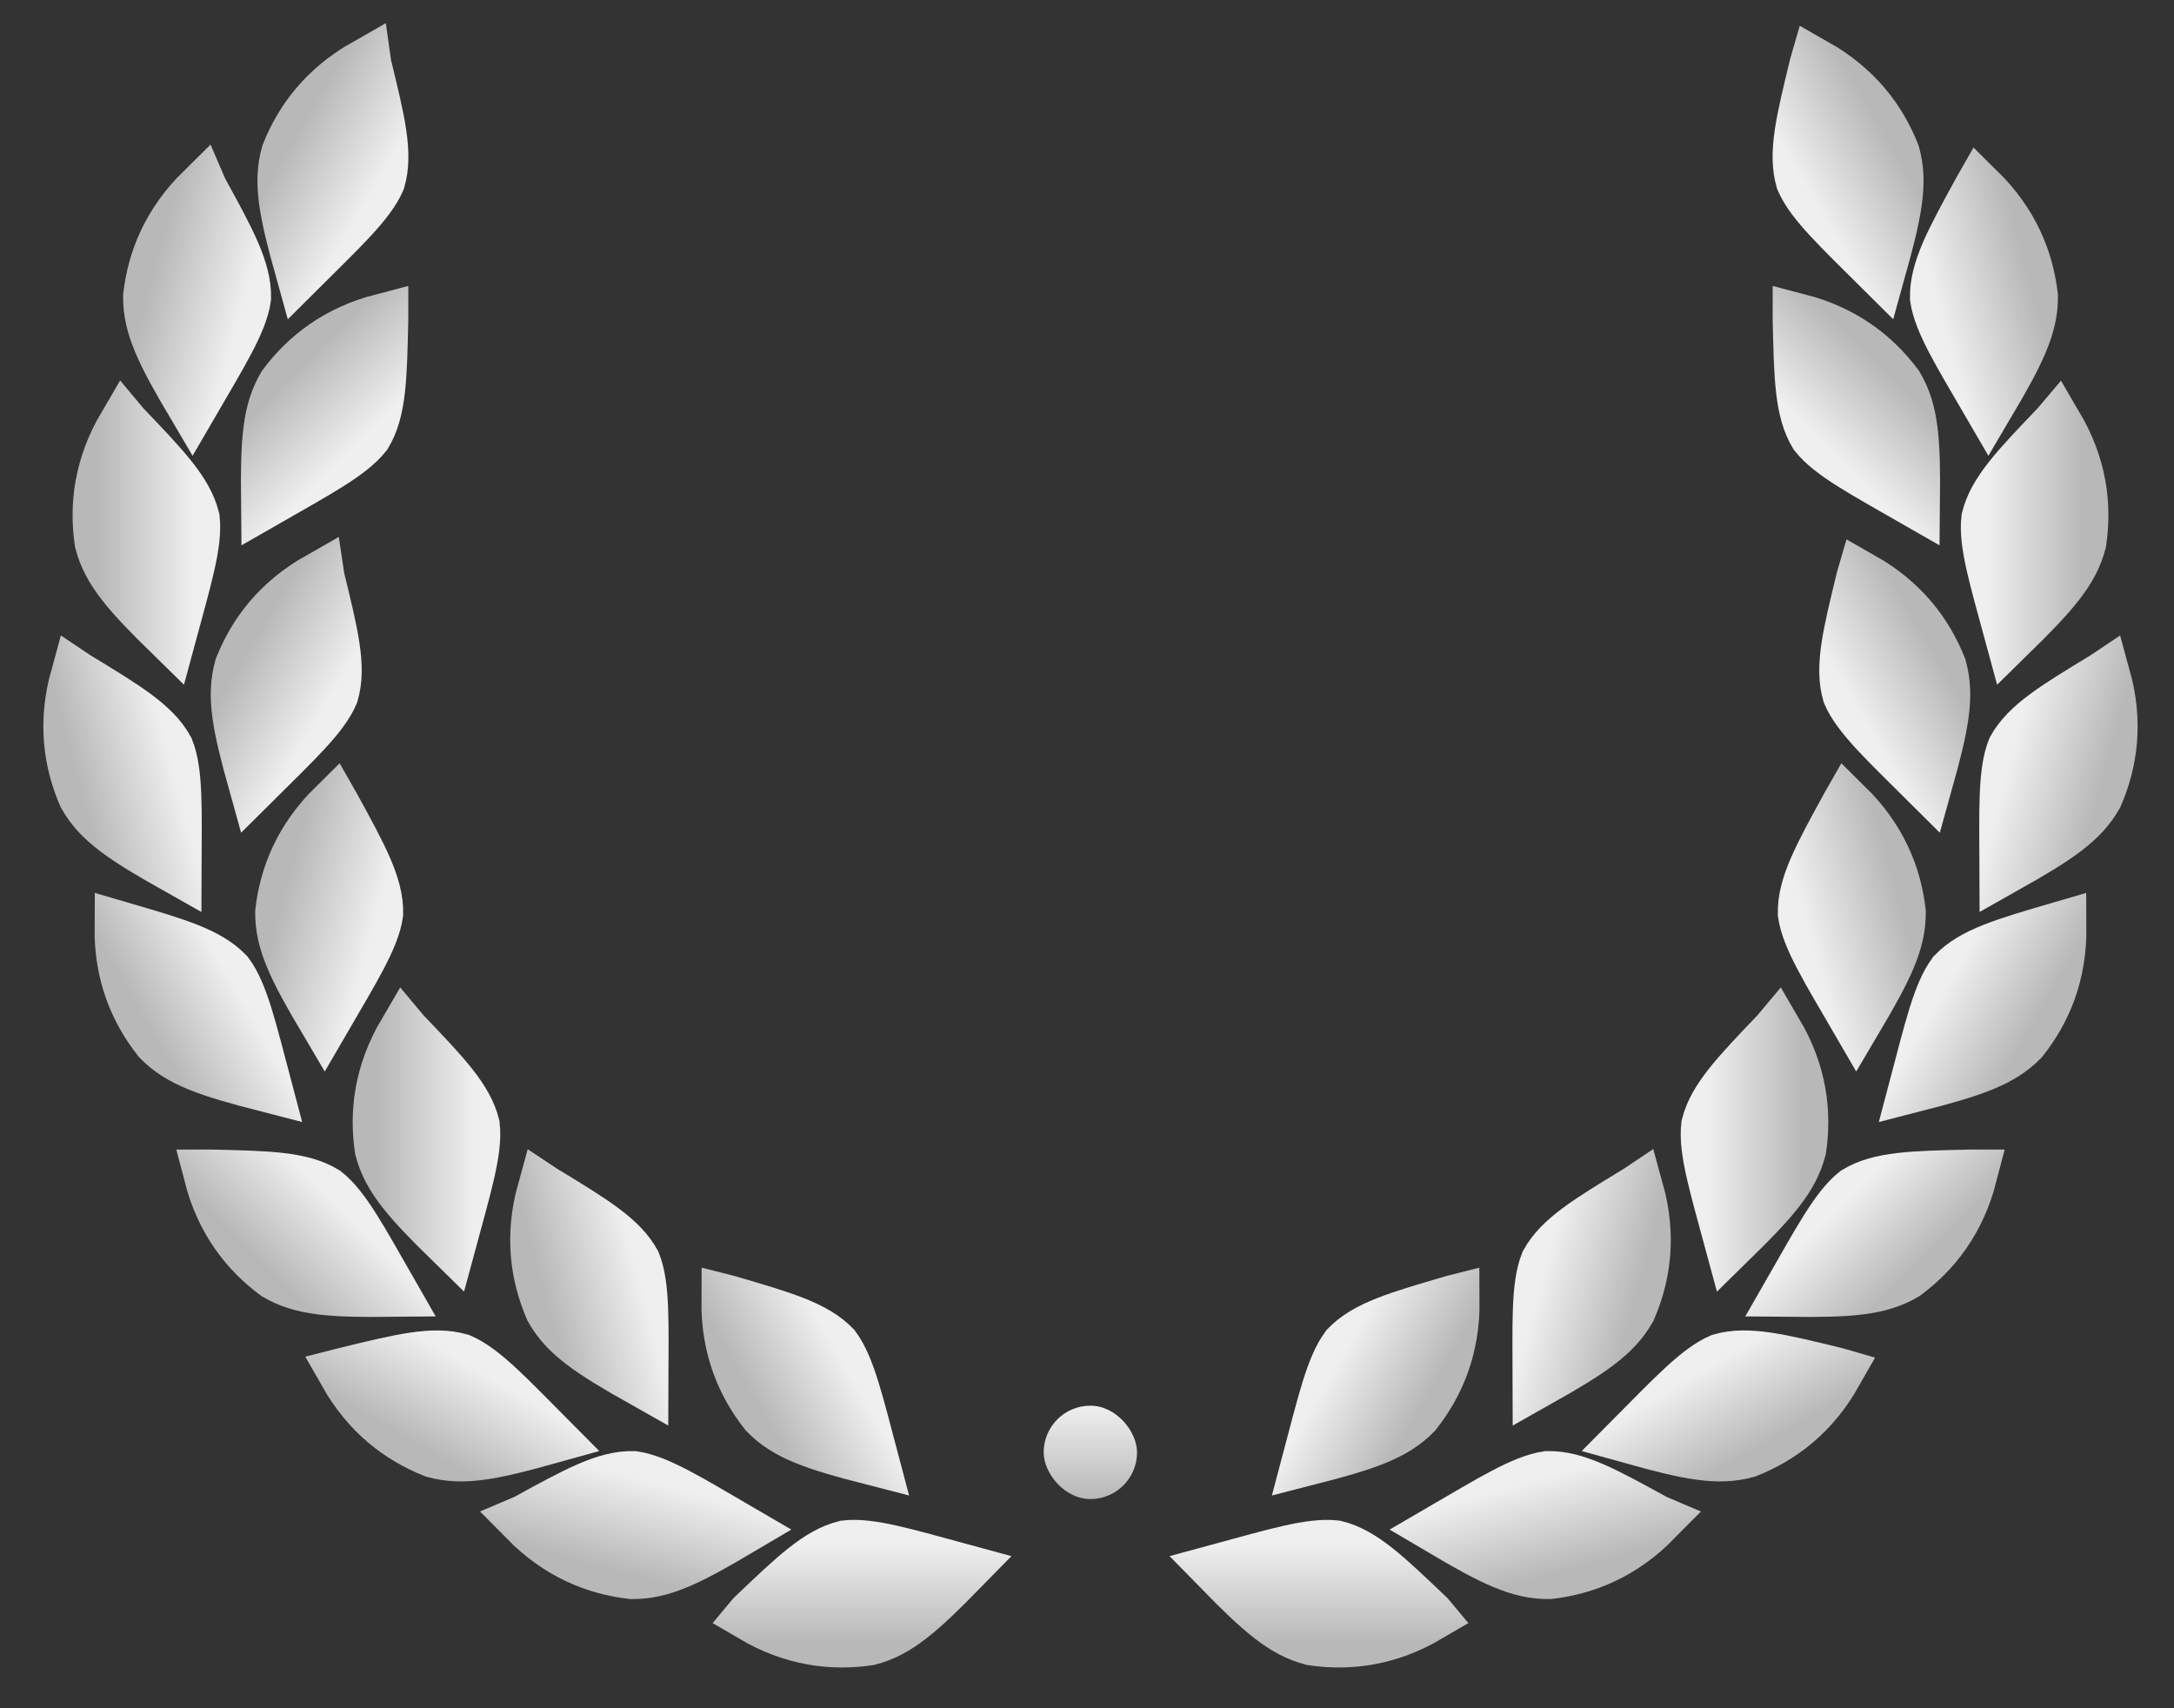 <svg width="42" height="33" viewBox="0 0 42 33" fill="none" xmlns="http://www.w3.org/2000/svg">
<rect x="0" y="0" width="42" height="33" fill="#333333" stroke="none"/>
<path d="M16.784 31.674C16.068 31.778 15.313 31.684 14.529 31.223L14.534 31.217C15.35 30.438 15.808 29.999 16.333 29.87C16.81 29.814 17.5 30.026 18.587 30.321C17.773 31.153 17.348 31.527 16.784 31.674Z" fill="url(#paint0_linear_542_1923)" stroke="url(#paint1_linear_542_1923)"/>
<path d="M25.352 31.674C26.067 31.778 26.822 31.684 27.606 31.223L27.601 31.217C26.785 30.438 26.327 29.999 25.802 29.87C25.325 29.814 24.635 30.026 23.548 30.321C24.362 31.153 24.787 31.527 25.352 31.674Z" fill="url(#paint2_linear_542_1923)" stroke="url(#paint3_linear_542_1923)"/>
<path d="M14.787 27.308C14.339 26.741 14.043 26.04 14.05 25.13L14.058 25.132C15.14 25.448 15.749 25.626 16.124 26.016C16.411 26.401 16.572 27.105 16.861 28.194C15.733 27.905 15.196 27.724 14.787 27.308Z" fill="url(#paint4_linear_542_1923)" stroke="url(#paint5_linear_542_1923)"/>
<path d="M27.348 27.308C27.796 26.741 28.092 26.04 28.085 25.13L28.077 25.132C26.994 25.448 26.386 25.626 26.011 26.016C25.724 26.401 25.563 27.105 25.274 28.194C26.402 27.905 26.939 27.724 27.348 27.308Z" fill="url(#paint6_linear_542_1923)" stroke="url(#paint7_linear_542_1923)"/>
<path d="M10.64 25.293C10.354 24.629 10.249 23.874 10.492 22.998L10.498 23.002C11.463 23.588 12.005 23.917 12.265 24.39C12.444 24.837 12.417 25.558 12.413 26.685C11.399 26.114 10.927 25.799 10.64 25.293Z" fill="url(#paint8_linear_542_1923)" stroke="url(#paint9_linear_542_1923)"/>
<path d="M31.495 25.293C31.781 24.629 31.886 23.874 31.643 22.998L31.637 23.002C30.673 23.588 30.131 23.917 29.87 24.39C29.692 24.837 29.719 25.558 29.722 26.685C30.736 26.114 31.208 25.799 31.495 25.293Z" fill="url(#paint10_linear_542_1923)" stroke="url(#paint11_linear_542_1923)"/>
<path d="M7.352 22.195C7.248 21.48 7.342 20.724 7.803 19.94L7.808 19.946C8.588 20.761 9.026 21.219 9.156 21.744C9.212 22.221 8.999 22.911 8.705 23.998C7.873 23.184 7.499 22.759 7.352 22.195Z" fill="url(#paint12_linear_542_1923)" stroke="url(#paint13_linear_542_1923)"/>
<path d="M34.783 22.195C34.887 21.48 34.793 20.724 34.332 19.94L34.327 19.946C33.547 20.761 33.109 21.219 32.979 21.744C32.923 22.221 33.136 22.911 33.43 23.998C34.262 23.184 34.636 22.759 34.783 22.195Z" fill="url(#paint14_linear_542_1923)" stroke="url(#paint15_linear_542_1923)"/>
<path d="M5.43 17.618C5.514 16.901 5.801 16.195 6.449 15.557L6.453 15.564C6.995 16.553 7.3 17.109 7.289 17.65C7.22 18.125 6.836 18.737 6.27 19.711C5.677 18.709 5.425 18.201 5.43 17.618Z" fill="url(#paint16_linear_542_1923)" stroke="url(#paint17_linear_542_1923)"/>
<path d="M36.705 17.618C36.621 16.901 36.334 16.195 35.686 15.557L35.682 15.564C35.14 16.553 34.835 17.109 34.846 17.65C34.915 18.125 35.299 18.737 35.865 19.711C36.458 18.709 36.71 18.201 36.705 17.618Z" fill="url(#paint18_linear_542_1923)" stroke="url(#paint19_linear_542_1923)"/>
<path d="M4.641 12.893C4.908 12.221 5.368 11.614 6.159 11.166L6.16 11.173C6.428 12.269 6.579 12.885 6.428 13.404C6.239 13.846 5.709 14.337 4.91 15.131C4.597 14.01 4.486 13.455 4.641 12.893Z" fill="url(#paint20_linear_542_1923)" stroke="url(#paint21_linear_542_1923)"/>
<path d="M37.494 12.893C37.227 12.221 36.767 11.614 35.976 11.166L35.974 11.173C35.707 12.269 35.556 12.885 35.706 13.404C35.896 13.846 36.426 14.337 37.224 15.131C37.538 14.01 37.649 13.455 37.494 12.893Z" fill="url(#paint22_linear_542_1923)" stroke="url(#paint23_linear_542_1923)"/>
<path d="M5.475 7.445C5.907 6.866 6.508 6.398 7.388 6.17L7.388 6.178C7.363 7.305 7.349 7.939 7.069 8.402C6.771 8.779 6.133 9.117 5.156 9.677C5.144 8.513 5.18 7.948 5.475 7.445Z" fill="url(#paint24_linear_542_1923)" stroke="url(#paint25_linear_542_1923)"/>
<path d="M36.66 7.445C36.228 6.866 35.627 6.398 34.747 6.17L34.747 6.178C34.772 7.305 34.786 7.939 35.066 8.402C35.364 8.779 36.002 9.117 36.979 9.677C36.991 8.513 36.955 7.948 36.66 7.445Z" fill="url(#paint26_linear_542_1923)" stroke="url(#paint27_linear_542_1923)"/>
<path d="M12.207 30.391C11.489 30.307 10.784 30.02 10.146 29.372L10.153 29.369C11.142 28.826 11.698 28.521 12.238 28.532C12.714 28.601 13.326 28.985 14.3 29.552C13.298 30.144 12.79 30.396 12.207 30.391Z" fill="url(#paint28_linear_542_1923)" stroke="url(#paint29_linear_542_1923)"/>
<path d="M29.928 30.391C30.646 30.307 31.351 30.02 31.989 29.372L31.982 29.369C30.993 28.826 30.437 28.521 29.896 28.532C29.421 28.601 28.809 28.985 27.835 29.552C28.837 30.144 29.345 30.396 29.928 30.391Z" fill="url(#paint30_linear_542_1923)" stroke="url(#paint31_linear_542_1923)"/>
<path d="M8.384 28.049C7.712 27.781 7.105 27.322 6.656 26.531L6.664 26.529C7.76 26.261 8.376 26.111 8.895 26.261C9.337 26.451 9.828 26.98 10.622 27.779C9.501 28.092 8.945 28.204 8.384 28.049Z" fill="url(#paint32_linear_542_1923)" stroke="url(#paint33_linear_542_1923)"/>
<path d="M33.751 28.049C34.423 27.781 35.03 27.322 35.478 26.531L35.471 26.529C34.375 26.261 33.759 26.111 33.24 26.261C32.798 26.451 32.307 26.98 31.513 27.779C32.634 28.092 33.19 28.204 33.751 28.049Z" fill="url(#paint34_linear_542_1923)" stroke="url(#paint35_linear_542_1923)"/>
<path d="M5.327 24.62C4.748 24.188 4.28 23.587 4.052 22.707L4.06 22.707C5.187 22.732 5.821 22.746 6.284 23.026C6.662 23.323 6.999 23.962 7.559 24.939C6.395 24.951 5.83 24.915 5.327 24.62Z" fill="url(#paint36_linear_542_1923)" stroke="url(#paint37_linear_542_1923)"/>
<path d="M36.808 24.62C37.387 24.188 37.855 23.587 38.083 22.707L38.075 22.707C36.948 22.732 36.314 22.746 35.851 23.026C35.474 23.323 35.136 23.962 34.576 24.939C35.74 24.951 36.305 24.915 36.808 24.62Z" fill="url(#paint38_linear_542_1923)" stroke="url(#paint39_linear_542_1923)"/>
<path d="M3.063 20.093C2.615 19.526 2.318 18.824 2.326 17.915L2.333 17.917C3.416 18.233 4.025 18.411 4.399 18.801C4.687 19.186 4.848 19.89 5.136 20.979C4.009 20.689 3.471 20.508 3.063 20.093Z" fill="url(#paint40_linear_542_1923)" stroke="url(#paint41_linear_542_1923)"/>
<path d="M39.072 20.093C39.52 19.526 39.816 18.824 39.809 17.915L39.802 17.917C38.719 18.233 38.11 18.411 37.736 18.801C37.448 19.186 37.287 19.89 36.999 20.979C38.127 20.689 38.663 20.508 39.072 20.093Z" fill="url(#paint42_linear_542_1923)" stroke="url(#paint43_linear_542_1923)"/>
<path d="M1.621 15.372C1.335 14.708 1.23 13.954 1.473 13.077L1.479 13.081C2.444 13.667 2.986 13.996 3.246 14.469C3.425 14.916 3.398 15.637 3.394 16.764C2.38 16.193 1.908 15.879 1.621 15.372Z" fill="url(#paint44_linear_542_1923)" stroke="url(#paint45_linear_542_1923)"/>
<path d="M40.514 15.372C40.8 14.708 40.905 13.954 40.662 13.077L40.656 13.081C39.691 13.667 39.149 13.996 38.889 14.469C38.711 14.916 38.737 15.637 38.741 16.764C39.755 16.193 40.227 15.879 40.514 15.372Z" fill="url(#paint46_linear_542_1923)" stroke="url(#paint47_linear_542_1923)"/>
<path d="M1.941 10.47C1.836 9.755 1.931 8.999 2.392 8.215L2.397 8.221C3.177 9.036 3.615 9.494 3.745 10.019C3.801 10.497 3.588 11.187 3.294 12.274C2.462 11.46 2.087 11.034 1.941 10.47Z" fill="url(#paint48_linear_542_1923)" stroke="url(#paint49_linear_542_1923)"/>
<path d="M40.194 10.47C40.299 9.755 40.204 8.999 39.743 8.215L39.738 8.221C38.958 9.036 38.52 9.494 38.391 10.019C38.334 10.497 38.547 11.187 38.842 12.274C39.673 11.46 40.048 11.034 40.194 10.47Z" fill="url(#paint50_linear_542_1923)" stroke="url(#paint51_linear_542_1923)"/>
<path d="M2.878 5.723C2.962 5.005 3.249 4.3 3.897 3.662L3.9 3.669C4.443 4.658 4.747 5.214 4.737 5.755C4.668 6.231 4.283 6.842 3.717 7.816C3.125 6.814 2.873 6.306 2.878 5.723Z" fill="url(#paint52_linear_542_1923)" stroke="url(#paint53_linear_542_1923)"/>
<path d="M39.258 5.723C39.173 5.005 38.887 4.3 38.239 3.662L38.235 3.669C37.693 4.658 37.388 5.214 37.399 5.755C37.468 6.231 37.852 6.842 38.418 7.816C39.011 6.814 39.262 6.306 39.258 5.723Z" fill="url(#paint54_linear_542_1923)" stroke="url(#paint55_linear_542_1923)"/>
<path d="M5.543 2.972C5.81 2.3 6.27 1.693 7.061 1.245L7.062 1.252C7.33 2.348 7.481 2.964 7.33 3.483C7.14 3.925 6.611 4.416 5.812 5.211C5.499 4.089 5.388 3.534 5.543 2.972Z" fill="url(#paint56_linear_542_1923)" stroke="url(#paint57_linear_542_1923)"/>
<path d="M36.592 2.972C36.325 2.3 35.865 1.693 35.074 1.245L35.072 1.252C34.805 2.348 34.654 2.964 34.805 3.483C34.995 3.925 35.524 4.416 36.323 5.211C36.636 4.089 36.747 3.534 36.592 2.972Z" fill="url(#paint58_linear_542_1923)" stroke="url(#paint59_linear_542_1923)"/>
<rect x="20.163" y="27.155" width="1.804" height="1.804" rx="0.902" fill="url(#paint60_linear_542_1923)"/>
<defs>
<linearGradient id="paint0_linear_542_1923" x1="16.558" y1="29.861" x2="16.558" y2="31.712" gradientUnits="userSpaceOnUse">
<stop stop-color="#EFEFEF"/>
<stop offset="1" stop-color="#B8B8B8"/>
</linearGradient>
<linearGradient id="paint1_linear_542_1923" x1="16.558" y1="29.861" x2="16.558" y2="31.712" gradientUnits="userSpaceOnUse">
<stop stop-color="#EFEFEF"/>
<stop offset="1" stop-color="#B8B8B8"/>
</linearGradient>
<linearGradient id="paint2_linear_542_1923" x1="25.577" y1="29.861" x2="25.577" y2="31.712" gradientUnits="userSpaceOnUse">
<stop stop-color="#EFEFEF"/>
<stop offset="1" stop-color="#B8B8B8"/>
</linearGradient>
<linearGradient id="paint3_linear_542_1923" x1="25.577" y1="29.861" x2="25.577" y2="31.712" gradientUnits="userSpaceOnUse">
<stop stop-color="#EFEFEF"/>
<stop offset="1" stop-color="#B8B8B8"/>
</linearGradient>
<linearGradient id="paint4_linear_542_1923" x1="16.244" y1="26.207" x2="14.641" y2="27.132" gradientUnits="userSpaceOnUse">
<stop stop-color="#EFEFEF"/>
<stop offset="1" stop-color="#B8B8B8"/>
</linearGradient>
<linearGradient id="paint5_linear_542_1923" x1="16.244" y1="26.207" x2="14.641" y2="27.132" gradientUnits="userSpaceOnUse">
<stop stop-color="#EFEFEF"/>
<stop offset="1" stop-color="#B8B8B8"/>
</linearGradient>
<linearGradient id="paint6_linear_542_1923" x1="25.89" y1="26.207" x2="27.494" y2="27.132" gradientUnits="userSpaceOnUse">
<stop stop-color="#EFEFEF"/>
<stop offset="1" stop-color="#B8B8B8"/>
</linearGradient>
<linearGradient id="paint7_linear_542_1923" x1="25.89" y1="26.207" x2="27.494" y2="27.132" gradientUnits="userSpaceOnUse">
<stop stop-color="#EFEFEF"/>
<stop offset="1" stop-color="#B8B8B8"/>
</linearGradient>
<linearGradient id="paint8_linear_542_1923" x1="12.333" y1="24.606" x2="10.544" y2="25.085" gradientUnits="userSpaceOnUse">
<stop stop-color="#EFEFEF"/>
<stop offset="1" stop-color="#B8B8B8"/>
</linearGradient>
<linearGradient id="paint9_linear_542_1923" x1="12.333" y1="24.606" x2="10.544" y2="25.085" gradientUnits="userSpaceOnUse">
<stop stop-color="#EFEFEF"/>
<stop offset="1" stop-color="#B8B8B8"/>
</linearGradient>
<linearGradient id="paint10_linear_542_1923" x1="29.803" y1="24.606" x2="31.591" y2="25.085" gradientUnits="userSpaceOnUse">
<stop stop-color="#EFEFEF"/>
<stop offset="1" stop-color="#B8B8B8"/>
</linearGradient>
<linearGradient id="paint11_linear_542_1923" x1="29.803" y1="24.606" x2="31.591" y2="25.085" gradientUnits="userSpaceOnUse">
<stop stop-color="#EFEFEF"/>
<stop offset="1" stop-color="#B8B8B8"/>
</linearGradient>
<linearGradient id="paint12_linear_542_1923" x1="9.165" y1="21.969" x2="7.314" y2="21.969" gradientUnits="userSpaceOnUse">
<stop stop-color="#EFEFEF"/>
<stop offset="1" stop-color="#B8B8B8"/>
</linearGradient>
<linearGradient id="paint13_linear_542_1923" x1="9.165" y1="21.969" x2="7.314" y2="21.969" gradientUnits="userSpaceOnUse">
<stop stop-color="#EFEFEF"/>
<stop offset="1" stop-color="#B8B8B8"/>
</linearGradient>
<linearGradient id="paint14_linear_542_1923" x1="32.97" y1="21.969" x2="34.822" y2="21.969" gradientUnits="userSpaceOnUse">
<stop stop-color="#EFEFEF"/>
<stop offset="1" stop-color="#B8B8B8"/>
</linearGradient>
<linearGradient id="paint15_linear_542_1923" x1="32.97" y1="21.969" x2="34.822" y2="21.969" gradientUnits="userSpaceOnUse">
<stop stop-color="#EFEFEF"/>
<stop offset="1" stop-color="#B8B8B8"/>
</linearGradient>
<linearGradient id="paint16_linear_542_1923" x1="7.239" y1="17.87" x2="5.451" y2="17.391" gradientUnits="userSpaceOnUse">
<stop stop-color="#EFEFEF"/>
<stop offset="1" stop-color="#B8B8B8"/>
</linearGradient>
<linearGradient id="paint17_linear_542_1923" x1="7.239" y1="17.87" x2="5.451" y2="17.391" gradientUnits="userSpaceOnUse">
<stop stop-color="#EFEFEF"/>
<stop offset="1" stop-color="#B8B8B8"/>
</linearGradient>
<linearGradient id="paint18_linear_542_1923" x1="34.896" y1="17.87" x2="36.684" y2="17.391" gradientUnits="userSpaceOnUse">
<stop stop-color="#EFEFEF"/>
<stop offset="1" stop-color="#B8B8B8"/>
</linearGradient>
<linearGradient id="paint19_linear_542_1923" x1="34.896" y1="17.87" x2="36.684" y2="17.391" gradientUnits="userSpaceOnUse">
<stop stop-color="#EFEFEF"/>
<stop offset="1" stop-color="#B8B8B8"/>
</linearGradient>
<linearGradient id="paint20_linear_542_1923" x1="6.324" y1="13.604" x2="4.72" y2="12.678" gradientUnits="userSpaceOnUse">
<stop stop-color="#EFEFEF"/>
<stop offset="1" stop-color="#B8B8B8"/>
</linearGradient>
<linearGradient id="paint21_linear_542_1923" x1="6.324" y1="13.604" x2="4.72" y2="12.678" gradientUnits="userSpaceOnUse">
<stop stop-color="#EFEFEF"/>
<stop offset="1" stop-color="#B8B8B8"/>
</linearGradient>
<linearGradient id="paint22_linear_542_1923" x1="35.811" y1="13.604" x2="37.415" y2="12.678" gradientUnits="userSpaceOnUse">
<stop stop-color="#EFEFEF"/>
<stop offset="1" stop-color="#B8B8B8"/>
</linearGradient>
<linearGradient id="paint23_linear_542_1923" x1="35.811" y1="13.604" x2="37.415" y2="12.678" gradientUnits="userSpaceOnUse">
<stop stop-color="#EFEFEF"/>
<stop offset="1" stop-color="#B8B8B8"/>
</linearGradient>
<linearGradient id="paint24_linear_542_1923" x1="6.916" y1="8.568" x2="5.607" y2="7.259" gradientUnits="userSpaceOnUse">
<stop stop-color="#EFEFEF"/>
<stop offset="1" stop-color="#B8B8B8"/>
</linearGradient>
<linearGradient id="paint25_linear_542_1923" x1="6.916" y1="8.568" x2="5.607" y2="7.259" gradientUnits="userSpaceOnUse">
<stop stop-color="#EFEFEF"/>
<stop offset="1" stop-color="#B8B8B8"/>
</linearGradient>
<linearGradient id="paint26_linear_542_1923" x1="35.219" y1="8.568" x2="36.528" y2="7.259" gradientUnits="userSpaceOnUse">
<stop stop-color="#EFEFEF"/>
<stop offset="1" stop-color="#B8B8B8"/>
</linearGradient>
<linearGradient id="paint27_linear_542_1923" x1="35.219" y1="8.568" x2="36.528" y2="7.259" gradientUnits="userSpaceOnUse">
<stop stop-color="#EFEFEF"/>
<stop offset="1" stop-color="#B8B8B8"/>
</linearGradient>
<linearGradient id="paint28_linear_542_1923" x1="12.459" y1="28.582" x2="11.979" y2="30.37" gradientUnits="userSpaceOnUse">
<stop stop-color="#EFEFEF"/>
<stop offset="1" stop-color="#B8B8B8"/>
</linearGradient>
<linearGradient id="paint29_linear_542_1923" x1="12.459" y1="28.582" x2="11.979" y2="30.37" gradientUnits="userSpaceOnUse">
<stop stop-color="#EFEFEF"/>
<stop offset="1" stop-color="#B8B8B8"/>
</linearGradient>
<linearGradient id="paint30_linear_542_1923" x1="29.676" y1="28.582" x2="30.155" y2="30.37" gradientUnits="userSpaceOnUse">
<stop stop-color="#EFEFEF"/>
<stop offset="1" stop-color="#B8B8B8"/>
</linearGradient>
<linearGradient id="paint31_linear_542_1923" x1="29.676" y1="28.582" x2="30.155" y2="30.37" gradientUnits="userSpaceOnUse">
<stop stop-color="#EFEFEF"/>
<stop offset="1" stop-color="#B8B8B8"/>
</linearGradient>
<linearGradient id="paint32_linear_542_1923" x1="9.095" y1="26.366" x2="8.169" y2="27.969" gradientUnits="userSpaceOnUse">
<stop stop-color="#EFEFEF"/>
<stop offset="1" stop-color="#B8B8B8"/>
</linearGradient>
<linearGradient id="paint33_linear_542_1923" x1="9.095" y1="26.366" x2="8.169" y2="27.969" gradientUnits="userSpaceOnUse">
<stop stop-color="#EFEFEF"/>
<stop offset="1" stop-color="#B8B8B8"/>
</linearGradient>
<linearGradient id="paint34_linear_542_1923" x1="33.04" y1="26.366" x2="33.966" y2="27.969" gradientUnits="userSpaceOnUse">
<stop stop-color="#EFEFEF"/>
<stop offset="1" stop-color="#B8B8B8"/>
</linearGradient>
<linearGradient id="paint35_linear_542_1923" x1="33.04" y1="26.366" x2="33.966" y2="27.969" gradientUnits="userSpaceOnUse">
<stop stop-color="#EFEFEF"/>
<stop offset="1" stop-color="#B8B8B8"/>
</linearGradient>
<linearGradient id="paint36_linear_542_1923" x1="6.45" y1="23.179" x2="5.141" y2="24.488" gradientUnits="userSpaceOnUse">
<stop stop-color="#EFEFEF"/>
<stop offset="1" stop-color="#B8B8B8"/>
</linearGradient>
<linearGradient id="paint37_linear_542_1923" x1="6.45" y1="23.179" x2="5.141" y2="24.488" gradientUnits="userSpaceOnUse">
<stop stop-color="#EFEFEF"/>
<stop offset="1" stop-color="#B8B8B8"/>
</linearGradient>
<linearGradient id="paint38_linear_542_1923" x1="35.685" y1="23.179" x2="36.994" y2="24.488" gradientUnits="userSpaceOnUse">
<stop stop-color="#EFEFEF"/>
<stop offset="1" stop-color="#B8B8B8"/>
</linearGradient>
<linearGradient id="paint39_linear_542_1923" x1="35.685" y1="23.179" x2="36.994" y2="24.488" gradientUnits="userSpaceOnUse">
<stop stop-color="#EFEFEF"/>
<stop offset="1" stop-color="#B8B8B8"/>
</linearGradient>
<linearGradient id="paint40_linear_542_1923" x1="4.52" y1="18.991" x2="2.917" y2="19.917" gradientUnits="userSpaceOnUse">
<stop stop-color="#EFEFEF"/>
<stop offset="1" stop-color="#B8B8B8"/>
</linearGradient>
<linearGradient id="paint41_linear_542_1923" x1="4.52" y1="18.991" x2="2.917" y2="19.917" gradientUnits="userSpaceOnUse">
<stop stop-color="#EFEFEF"/>
<stop offset="1" stop-color="#B8B8B8"/>
</linearGradient>
<linearGradient id="paint42_linear_542_1923" x1="37.615" y1="18.991" x2="39.218" y2="19.917" gradientUnits="userSpaceOnUse">
<stop stop-color="#EFEFEF"/>
<stop offset="1" stop-color="#B8B8B8"/>
</linearGradient>
<linearGradient id="paint43_linear_542_1923" x1="37.615" y1="18.991" x2="39.218" y2="19.917" gradientUnits="userSpaceOnUse">
<stop stop-color="#EFEFEF"/>
<stop offset="1" stop-color="#B8B8B8"/>
</linearGradient>
<linearGradient id="paint44_linear_542_1923" x1="3.314" y1="14.685" x2="1.525" y2="15.164" gradientUnits="userSpaceOnUse">
<stop stop-color="#EFEFEF"/>
<stop offset="1" stop-color="#B8B8B8"/>
</linearGradient>
<linearGradient id="paint45_linear_542_1923" x1="3.314" y1="14.685" x2="1.525" y2="15.164" gradientUnits="userSpaceOnUse">
<stop stop-color="#EFEFEF"/>
<stop offset="1" stop-color="#B8B8B8"/>
</linearGradient>
<linearGradient id="paint46_linear_542_1923" x1="38.822" y1="14.685" x2="40.61" y2="15.164" gradientUnits="userSpaceOnUse">
<stop stop-color="#EFEFEF"/>
<stop offset="1" stop-color="#B8B8B8"/>
</linearGradient>
<linearGradient id="paint47_linear_542_1923" x1="38.822" y1="14.685" x2="40.61" y2="15.164" gradientUnits="userSpaceOnUse">
<stop stop-color="#EFEFEF"/>
<stop offset="1" stop-color="#B8B8B8"/>
</linearGradient>
<linearGradient id="paint48_linear_542_1923" x1="3.754" y1="10.245" x2="1.902" y2="10.245" gradientUnits="userSpaceOnUse">
<stop stop-color="#EFEFEF"/>
<stop offset="1" stop-color="#B8B8B8"/>
</linearGradient>
<linearGradient id="paint49_linear_542_1923" x1="3.754" y1="10.245" x2="1.902" y2="10.245" gradientUnits="userSpaceOnUse">
<stop stop-color="#EFEFEF"/>
<stop offset="1" stop-color="#B8B8B8"/>
</linearGradient>
<linearGradient id="paint50_linear_542_1923" x1="38.382" y1="10.245" x2="40.233" y2="10.245" gradientUnits="userSpaceOnUse">
<stop stop-color="#EFEFEF"/>
<stop offset="1" stop-color="#B8B8B8"/>
</linearGradient>
<linearGradient id="paint51_linear_542_1923" x1="38.382" y1="10.245" x2="40.233" y2="10.245" gradientUnits="userSpaceOnUse">
<stop stop-color="#EFEFEF"/>
<stop offset="1" stop-color="#B8B8B8"/>
</linearGradient>
<linearGradient id="paint52_linear_542_1923" x1="4.687" y1="5.975" x2="2.899" y2="5.496" gradientUnits="userSpaceOnUse">
<stop stop-color="#EFEFEF"/>
<stop offset="1" stop-color="#B8B8B8"/>
</linearGradient>
<linearGradient id="paint53_linear_542_1923" x1="4.687" y1="5.975" x2="2.899" y2="5.496" gradientUnits="userSpaceOnUse">
<stop stop-color="#EFEFEF"/>
<stop offset="1" stop-color="#B8B8B8"/>
</linearGradient>
<linearGradient id="paint54_linear_542_1923" x1="37.448" y1="5.975" x2="39.236" y2="5.496" gradientUnits="userSpaceOnUse">
<stop stop-color="#EFEFEF"/>
<stop offset="1" stop-color="#B8B8B8"/>
</linearGradient>
<linearGradient id="paint55_linear_542_1923" x1="37.448" y1="5.975" x2="39.236" y2="5.496" gradientUnits="userSpaceOnUse">
<stop stop-color="#EFEFEF"/>
<stop offset="1" stop-color="#B8B8B8"/>
</linearGradient>
<linearGradient id="paint56_linear_542_1923" x1="7.225" y1="3.683" x2="5.622" y2="2.757" gradientUnits="userSpaceOnUse">
<stop stop-color="#EFEFEF"/>
<stop offset="1" stop-color="#B8B8B8"/>
</linearGradient>
<linearGradient id="paint57_linear_542_1923" x1="7.225" y1="3.683" x2="5.622" y2="2.757" gradientUnits="userSpaceOnUse">
<stop stop-color="#EFEFEF"/>
<stop offset="1" stop-color="#B8B8B8"/>
</linearGradient>
<linearGradient id="paint58_linear_542_1923" x1="34.91" y1="3.683" x2="36.513" y2="2.757" gradientUnits="userSpaceOnUse">
<stop stop-color="#EFEFEF"/>
<stop offset="1" stop-color="#B8B8B8"/>
</linearGradient>
<linearGradient id="paint59_linear_542_1923" x1="34.91" y1="3.683" x2="36.513" y2="2.757" gradientUnits="userSpaceOnUse">
<stop stop-color="#EFEFEF"/>
<stop offset="1" stop-color="#B8B8B8"/>
</linearGradient>
<linearGradient id="paint60_linear_542_1923" x1="21.065" y1="27.155" x2="21.065" y2="28.959" gradientUnits="userSpaceOnUse">
<stop stop-color="#EFEFEF"/>
<stop offset="1" stop-color="#B8B8B8"/>
</linearGradient>
</defs>
</svg>
